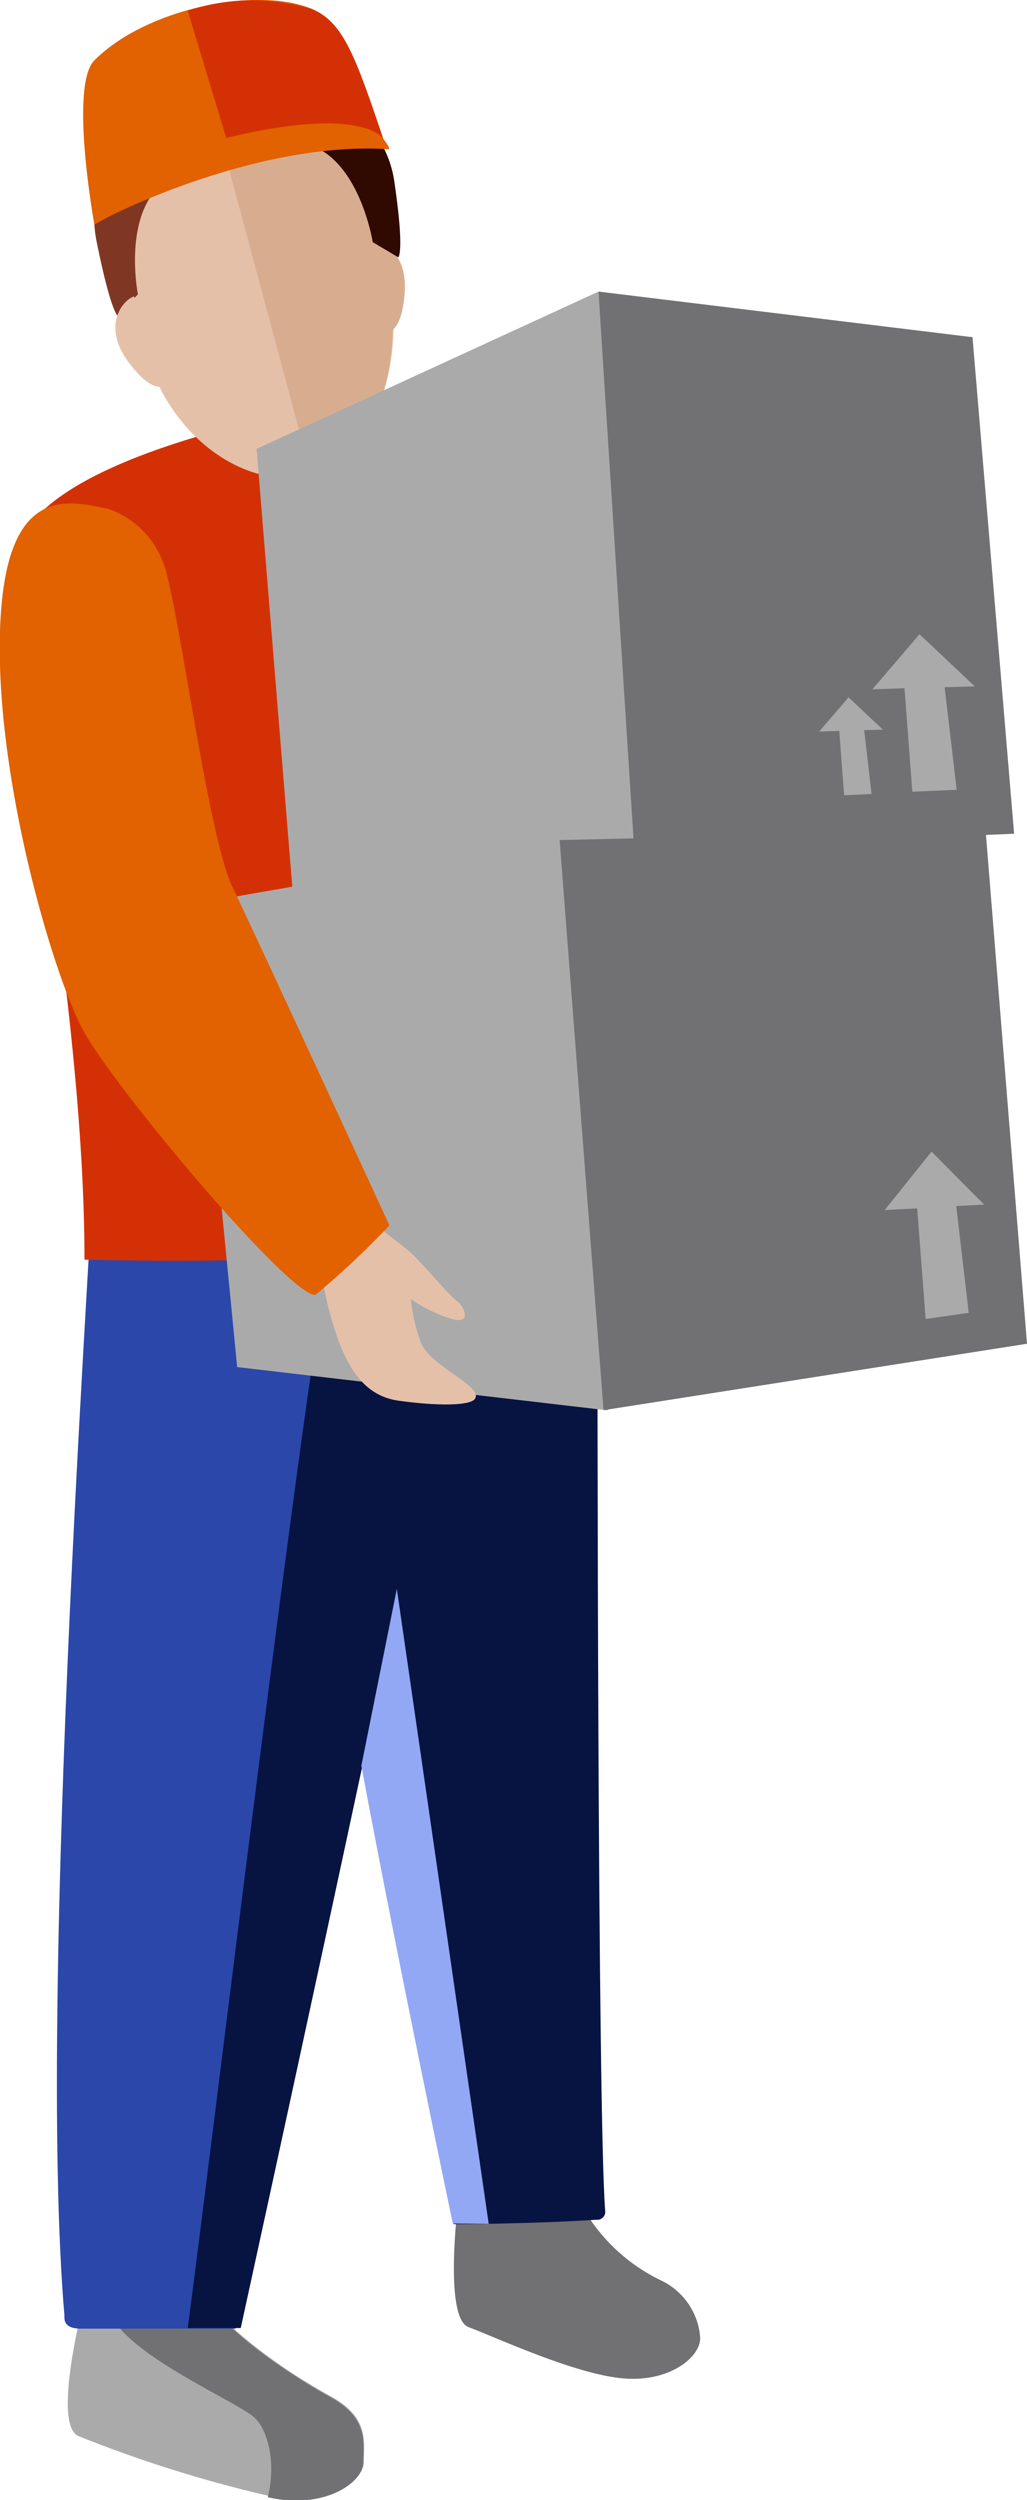 <svg width="97" height="236" viewBox="0 0 97 236" fill="none" xmlns="http://www.w3.org/2000/svg">
<g clip-path="url(#clip0)">
<path d="M18.849 215.144C18.849 217.903 25.551 223.082 31.276 226.217C34.906 228.201 34.368 230.523 34.368 232.369C34.368 234.214 30.957 236.675 26.03 235.742C19.66 234.306 13.416 232.362 7.36 229.928C4.887 228.697 7.979 217.01 7.979 217.01L18.849 215.144Z" fill="#AAAAAA"/>
<path d="M34.308 232.428C34.308 230.583 34.847 228.281 31.216 226.277C25.671 223.221 19.248 218.339 18.849 215.462H17.613L10.532 216.514C8.298 220.641 21.562 226.217 23.896 228.082C25.252 229.154 26.13 232.389 25.292 235.722L25.97 235.861C30.917 236.714 34.308 234.274 34.308 232.428Z" fill="#717072"/>
<path d="M53.397 204.389C54.037 206.765 55.189 208.974 56.774 210.862C58.358 212.75 60.337 214.272 62.572 215.323C63.561 215.821 64.406 216.562 65.027 217.475C65.648 218.388 66.025 219.444 66.123 220.542C66.342 222.229 63.55 224.868 58.942 224.511C54.334 224.153 46.655 220.542 44.261 219.669C41.868 218.796 43.284 207.763 43.284 207.763L53.397 204.389Z" fill="#717072"/>
<path d="M56.429 121.046C56.429 127.376 56.429 199.726 57.167 208.794C57.165 208.901 57.14 209.005 57.095 209.102C57.05 209.198 56.984 209.283 56.903 209.353C56.822 209.422 56.727 209.474 56.625 209.504C56.523 209.534 56.415 209.543 56.309 209.529C49.727 209.945 42.845 209.945 42.845 209.945C42.845 209.945 30.877 152.994 30.877 145.612C30.877 138.231 35.425 112.434 35.425 112.434L56.429 121.046Z" fill="#071442"/>
<path d="M9.076 105.826C9.076 110.688 3.431 187.522 6.084 218.557C6.084 218.915 5.964 219.808 7.659 219.808H22.26C22.26 219.808 38.417 146.168 41.409 129.976C44.401 113.783 40.372 104.179 40.372 104.179L9.076 105.826Z" fill="#2B47AA"/>
<path d="M41.888 129.876C43.06 123.896 43.296 117.771 42.586 111.719C37.878 112.93 32.074 116.522 31.077 119.538C29.461 124.3 19.587 205.977 17.732 219.748H22.739C22.739 219.748 38.856 146.069 41.888 129.876Z" fill="#071442"/>
<path d="M7.979 118.903C7.979 94.416 1.117 62.487 1.217 53.796C1.217 44.172 23.497 40.104 27.825 38.675C32.154 37.246 35.644 61.991 37.898 73.659C40.152 85.327 37.659 116.561 33.35 118.01C29.042 119.458 7.979 118.903 7.979 118.903Z" fill="#D33105"/>
<path d="M36.761 26.233C38.437 35.48 34.767 43.874 28.643 44.965C22.52 46.057 14.98 40.481 13.304 31.234C11.629 21.987 7.52 13.374 20.844 10.716C34.169 8.056 35.106 16.986 36.761 26.233Z" fill="#E5C0A8"/>
<path d="M15.139 9.763C12.859 11.042 11.049 13.011 9.973 15.385C8.896 17.759 8.61 20.412 9.156 22.959C10.512 29.646 11.15 29.845 11.15 29.845L13.025 27.781C13.025 27.781 11.848 21.828 14.362 18.375C15.097 17.381 16.054 16.571 17.159 16.01C18.263 15.448 19.484 15.151 20.724 15.141L15.139 9.763Z" fill="#7F3724"/>
<path d="M12.666 27.98C11.549 28.337 9.594 30.797 12.167 34.23C15.179 38.199 16.157 35.798 16.157 35.798L12.666 27.98Z" fill="#E5C0A8"/>
<path d="M34.448 22.681C35.585 22.404 38.557 23.435 38.218 27.702C37.819 32.682 35.724 31.135 35.724 31.135L34.448 22.681Z" fill="#D8AD8F"/>
<path d="M36.682 26.253C35.046 17.185 33.829 8.394 21.423 10.616C20.904 11.569 20.625 12.244 20.625 12.244L29.381 44.807C35.026 43.14 38.277 35.084 36.682 26.253Z" fill="#D8AD8F"/>
<path d="M22.28 8.195C29.042 6.588 36.243 10.358 37.24 17.105C38.237 23.852 37.619 24.289 37.619 24.289L35.206 22.86C35.206 22.86 34.268 16.907 30.758 14.446C27.247 11.986 21.822 14.784 21.822 14.784L22.28 8.195Z" fill="#300901"/>
<path d="M8.916 21.213C10.452 19.705 18.131 11.589 36.183 13.077C33.49 5.139 32.353 2.024 29.401 0.814C24.155 -1.31 13.783 0.814 8.916 5.695C6.523 8.096 8.916 21.213 8.916 21.213Z" fill="#E26100"/>
<path d="M36.203 13.117C33.53 5.179 32.393 2.044 29.421 0.853C25.602 -0.295 21.519 -0.24 17.732 1.012L21.722 14.188C26.451 13.009 31.35 12.646 36.203 13.117Z" fill="#D33105"/>
<path d="M8.916 21.213C10.592 20.082 24.674 13.275 36.702 14.089C36.981 14.089 36.183 13.077 36.183 13.077C36.183 13.077 34.188 9.862 21.143 13.077C8.098 16.292 8.916 21.213 8.916 21.213Z" fill="#E26100"/>
<path d="M60.677 79.99L27.805 86.121L24.235 42.366L56.529 27.523L60.677 79.99Z" fill="#AAAAAA"/>
<path d="M56.529 27.523L91.854 31.829L95.783 78.7L59.9 80.188L56.529 27.523Z" fill="#717072"/>
<path d="M52.858 79.295L57.406 133.131L22.4 129.043L18.131 85.347L52.858 79.295Z" fill="#AAAAAA"/>
<path d="M57.007 133.111L97 126.84L93.091 78.382L52.858 79.295L57.007 133.111Z" fill="#717072"/>
<path d="M33.311 113.704C34.767 115.152 37.12 116.879 38.437 117.931C39.753 118.982 41.987 121.899 43.324 122.951C43.922 123.487 44.6 125.193 42.346 124.4C41.083 123.976 39.888 123.375 38.796 122.614C38.937 123.967 39.238 125.299 39.694 126.582C40.491 128.964 45.678 130.809 44.86 132.039C44.421 132.694 41.369 132.734 37.659 132.218C33.949 131.702 32.254 128.368 30.917 123.03C30.447 120.561 29.649 118.166 28.544 115.906L33.311 113.704Z" fill="#E5C0A8"/>
<path d="M10.312 48.061C6.303 47.188 0.439 45.64 2.76491e-05 59.531C-0.439 73.421 4.967 91.896 7.839 97.234C10.711 102.572 27.207 122.237 29.78 122.237C32.244 120.188 34.582 117.995 36.781 115.668C36.781 115.668 24.315 88.621 21.941 83.7C19.568 78.779 16.715 55.919 15.359 52.982C14.921 51.85 14.243 50.825 13.373 49.977C12.502 49.127 11.459 48.474 10.312 48.061Z" fill="#E26100"/>
<path d="M46.156 209.906L37.48 149.978L34.129 166.686C37.659 185.538 42.766 209.886 42.766 209.886L46.156 209.906Z" fill="#92A8F4"/>
<path d="M92.073 64.789L86.847 59.868L82.399 65.067L85.431 64.968L86.169 74.731L90.358 74.552L89.221 64.869L92.073 64.789Z" fill="#AAAAAA"/>
<path d="M83.396 68.877L80.145 65.821L77.373 69.056L79.267 68.996L79.726 75.068L82.319 74.949L81.621 68.917L83.396 68.877Z" fill="#AAAAAA"/>
<path d="M92.951 113.704L87.984 108.703L83.556 114.22L86.628 114.061L87.426 124.499L91.495 123.923L90.318 113.843L92.951 113.704Z" fill="#AAAAAA"/>
</g>
<defs>
<clipPath id="clip0">
<rect width="97" height="236" fill="white"/>
</clipPath>
</defs>
</svg>
